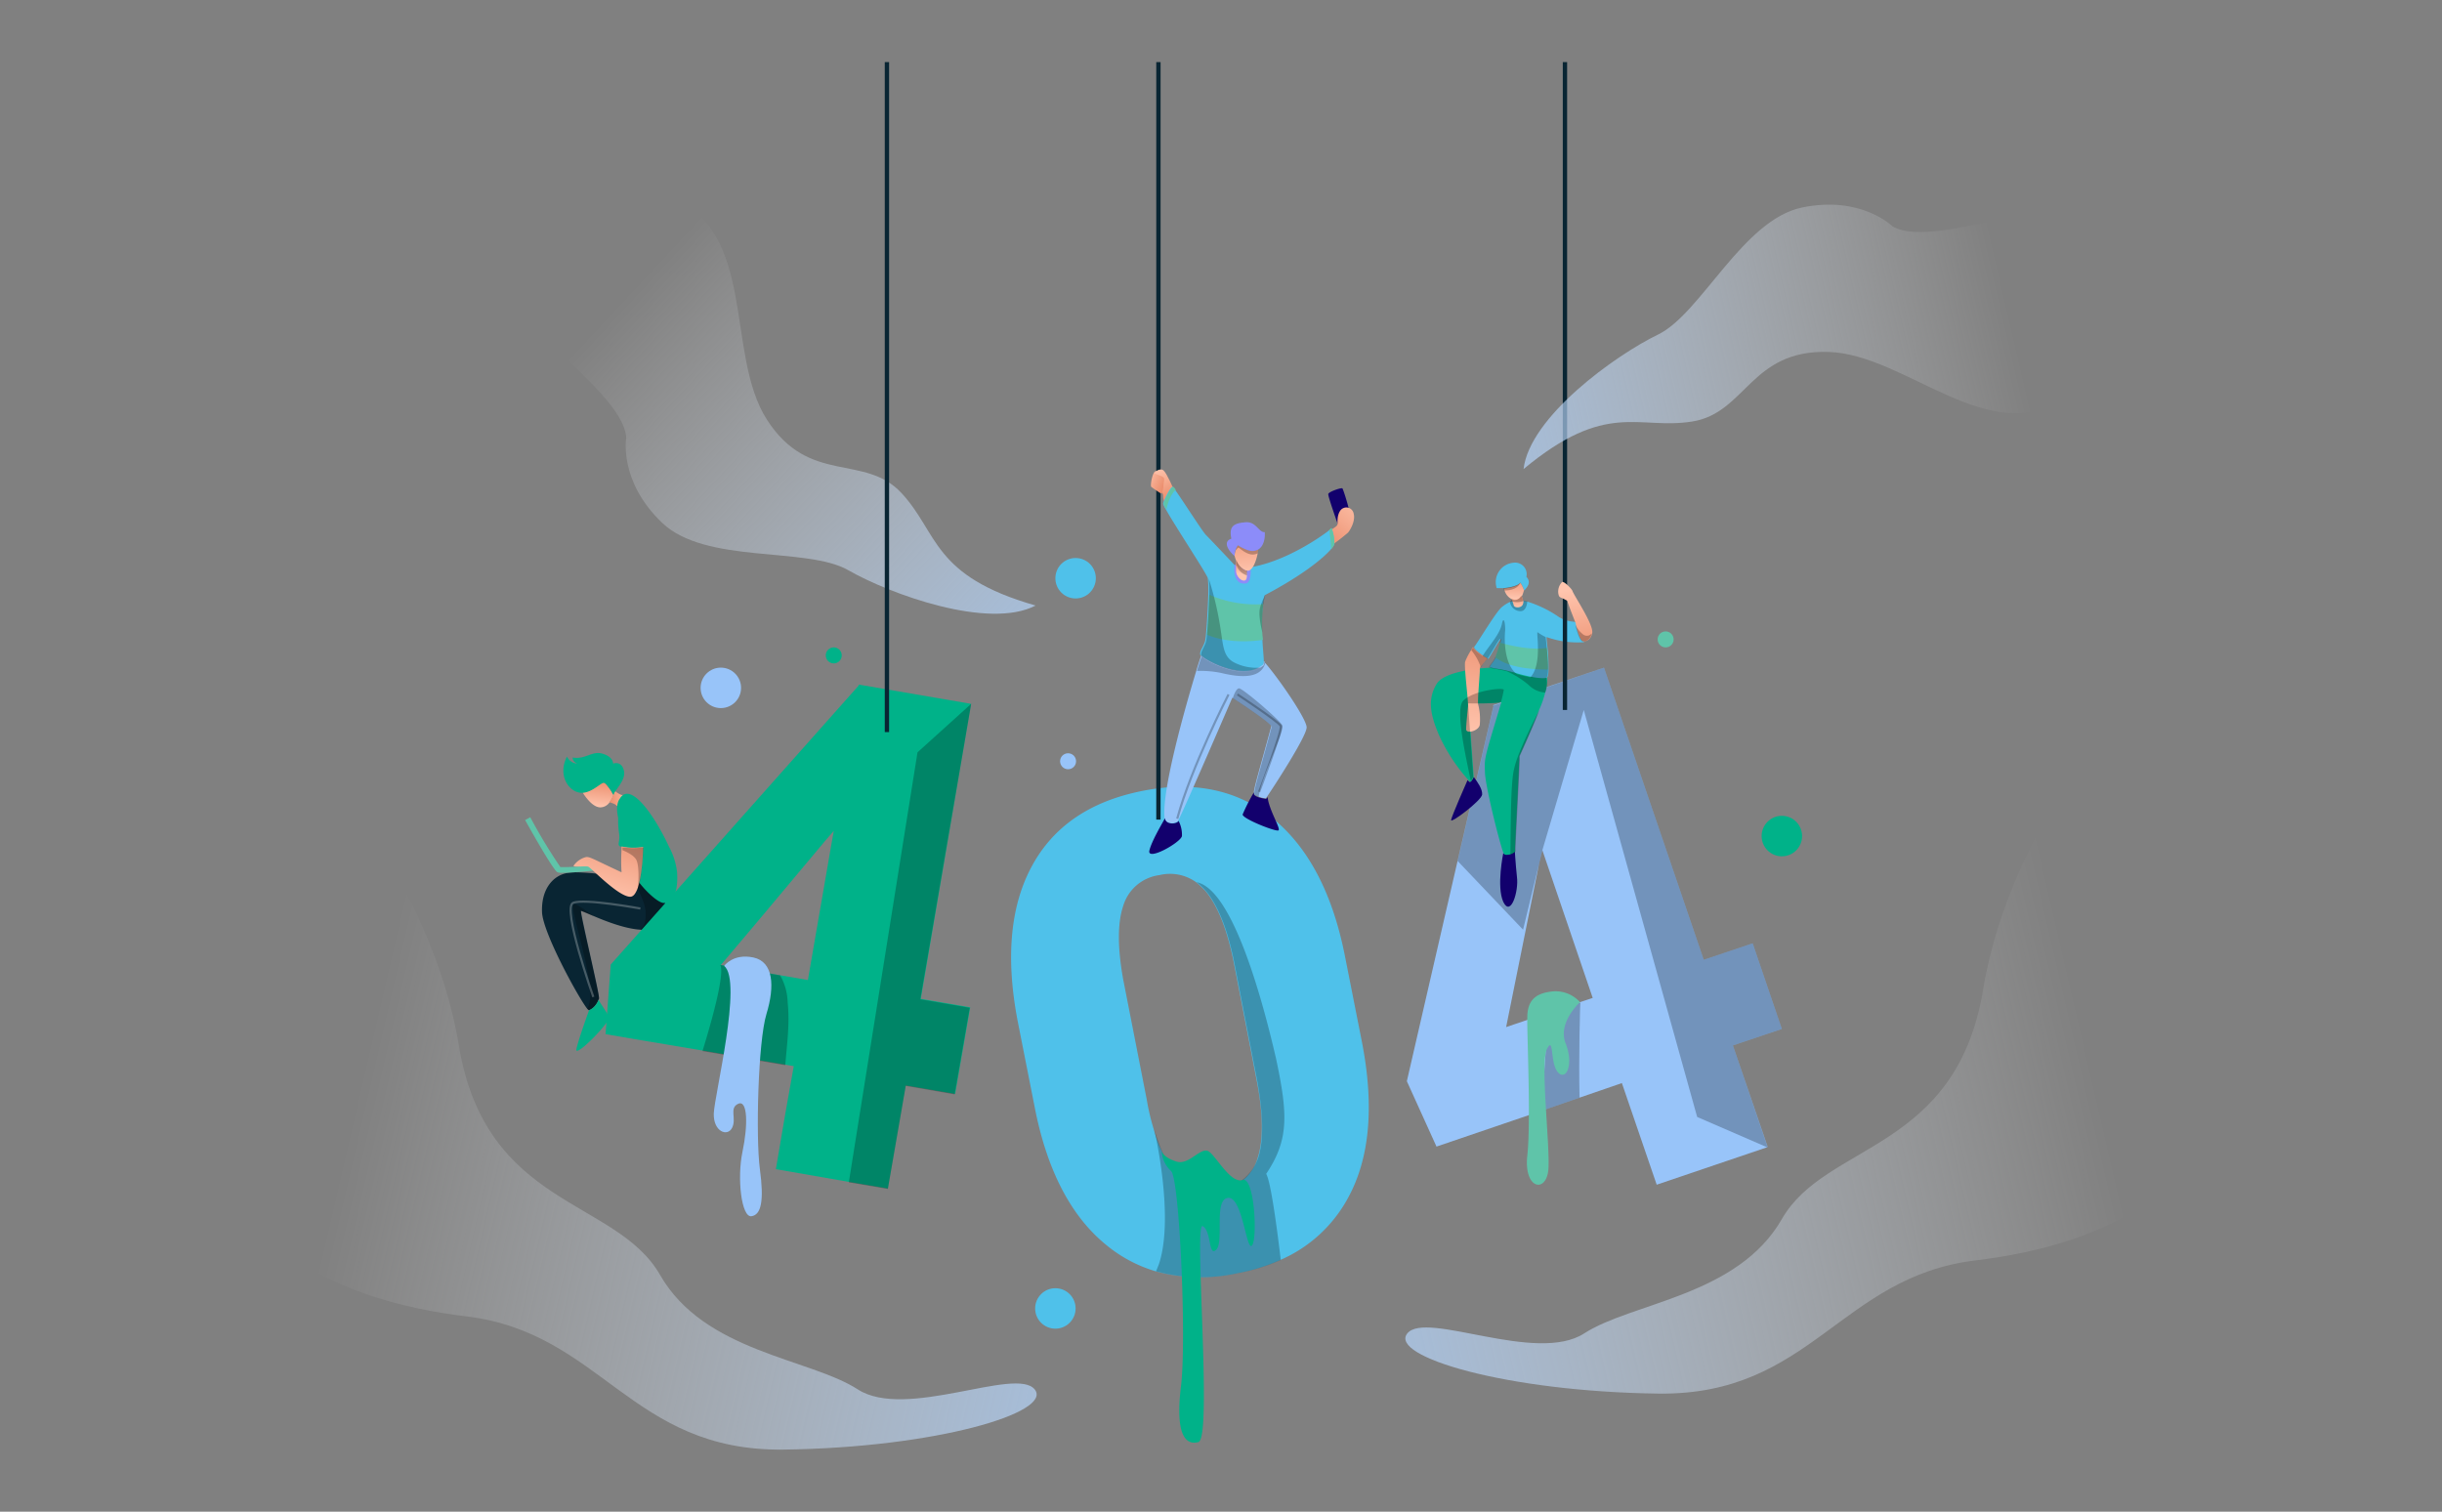 <svg id="OBJECTS" xmlns="http://www.w3.org/2000/svg" xmlns:xlink="http://www.w3.org/1999/xlink" viewBox="0 0 519 321.3"><rect x="0" y="0" width="519" height="321.3" fill="#808080" stroke="none"/><defs><linearGradient id="linear-gradient" x1="126.8" y1="-1257.99" x2="127.41" y2="-1252.24" gradientTransform="matrix(1 0 0 -1 0 -1086.52)" gradientUnits="userSpaceOnUse"><stop offset="0" stop-color="#ffc5ae"/><stop offset="1" stop-color="#ea8b6a"/></linearGradient><linearGradient id="linear-gradient-2" x1="134.45" y1="-1255.96" x2="129.14" y2="-1256.34" xlink:href="#linear-gradient"/><linearGradient id="linear-gradient-3" x1="321.67" y1="-1213.68" x2="321.89" y2="-1208.62" xlink:href="#linear-gradient"/><linearGradient id="linear-gradient-4" x1="322.61" y1="-1215.83" x2="322.45" y2="-1212.23" xlink:href="#linear-gradient"/><linearGradient id="linear-gradient-5" x1="333.87" y1="-1211.73" x2="336.96" y2="-1228.06" xlink:href="#linear-gradient"/><linearGradient id="linear-gradient-6" x1="245.98" y1="-1187.65" x2="247.92" y2="-1191.77" xlink:href="#linear-gradient"/><linearGradient id="linear-gradient-7" x1="243.05" y1="-1187.53" x2="247.86" y2="-1189.54" xlink:href="#linear-gradient"/><linearGradient id="linear-gradient-8" x1="245.73" y1="-1186.04" x2="248.83" y2="-1192.62" xlink:href="#linear-gradient"/><linearGradient id="linear-gradient-9" x1="289.82" y1="-1192.46" x2="281.02" y2="-1202.91" xlink:href="#linear-gradient"/><linearGradient id="linear-gradient-10" x1="426.34" y1="-1147.97" x2="277.29" y2="-1182.47" gradientTransform="matrix(1 0 0 -1 0 -1086.52)" gradientUnits="userSpaceOnUse"><stop offset="0" stop-color="#fff" stop-opacity="0"/><stop offset="1" stop-color="#98c4f9"/></linearGradient><linearGradient id="linear-gradient-11" x1="-1213.78" y1="12.41" x2="-1362.84" y2="-22.09" gradientTransform="scale(-1 1) rotate(-56 -615.147 -982.004)" xlink:href="#linear-gradient-10"/><linearGradient id="linear-gradient-12" x1="441.86" y1="-1298.98" x2="227.9" y2="-1348.5" xlink:href="#linear-gradient-10"/><linearGradient id="linear-gradient-13" x1="-559.66" y1="-1310.88" x2="-773.62" y2="-1360.4" gradientTransform="rotate(180 -241.26 -543.26)" xlink:href="#linear-gradient-10"/><linearGradient id="linear-gradient-14" x1="127.39" y1="-1277.7" x2="132.26" y2="-1260.23" xlink:href="#linear-gradient"/><linearGradient id="linear-gradient-15" x1="311.54" y1="-1242.96" x2="315.52" y2="-1217.08" xlink:href="#linear-gradient"/><linearGradient id="linear-gradient-16" x1="265.28" y1="-1208.45" x2="264.34" y2="-1197.5" xlink:href="#linear-gradient"/><linearGradient id="linear-gradient-17" x1="263.67" y1="-1208.53" x2="264.11" y2="-1205.71" xlink:href="#linear-gradient"/><style>.cls-1{fill:#98c4f9}.cls-2{opacity:.25;isolation:isolate}.cls-11{fill:none;stroke-miterlimit:10}.cls-7{fill:#4fc1ea}.cls-10{fill:#12006d}.cls-11{stroke:#092533;stroke-width:.92px}.cls-17{fill:#8c8cf9}.cls-19{fill:#5fc4a9}.cls-24{fill:#00b289}</style></defs><path class="cls-1" d="m378.7 218.7-6.2-18.2-10.4 3.5-21.2-62.1-23.6 8 .1.2-7.6 32.8-10.8 46.9 6.3 13.9 22.3-7.6 8.1-2.8 9-3.1 7.4 21.6 23.6-8-7.4-21.6Zm-42.9-5.7-5.4 1.8-10.3 3.5 7-34.7.7-2.9 10.7 31.4Z"/><path class="cls-2" d="m368.3 222.2 7.4 21.7-15-6.5-24.1-86.5-8.8 29.8-4.1 16.9-13.9-14.6 7.6-32.8-.1-.2 23.6-8.1 21.2 62.1 10.4-3.5 6.2 18.2-10.4 3.5zm-32.6 11.1-8.1 2.8 1.2-16.7v-3l1.7-1.5 1.1-1 4.3-.8c-.1-.1-.4 12.2-.2 20.2Z"/><path d="M141.5 190.7v.4s-.3 6.8-5.4 6.5c-3.2-.2-7.1-1.7-9.7-2.8-1.6-.7-2.8-1.2-2.9-1.2-.3.1 3.9 17.5 3.8 18.5a.6.6 0 0 1-.1.4c-.3.9-1.3 2.1-2 2.2-.1 0-.2-.1-.4-.3-1.9-2.4-9.4-16.1-9.6-20.5-.2-4.9 2.3-7.9 5.6-8.4 2.5-.4 9.8.6 13.4 1.1 1.3.2 2.1.3 2.1.3Z" style="fill:#092533"/><path class="cls-2" d="M127.3 212.1a.6.6 0 0 1-.1.4c-.3.9-1.3 2.1-2 2.2-.1 0-.2-.1-.4-.3 2.7-3.8-4.3-22.2-2.8-22.2.8 0 2.4 1.3 4.3 2.6-1.6-.7-2.8-1.2-2.9-1.2-.3 0 3.9 17.5 3.9 18.5Zm14.2-21.4v.4s-.3 6.8-5.4 6.5c1-.8 1.2-2.2 1.1-3.9-.1-2-1.9-5.4-3-7.1 1.3.2 2.1.3 2.1.3Z"/><path d="M130.4 168.9a5.56 5.56 0 0 1-.9 1.7 2.42 2.42 0 0 1-1.9 1c-1.6 0-3.1-2.1-3.8-3.2 2.2-.2 3.9-2.3 4.5-2.1.4.1 1 1 1.5 1.7.3.4.5.8.6.9Z" style="fill:url(#linear-gradient)"/><path d="M132.6 169.1s-1.2 2.7-1.6 2.1c-.2-.3-.9-.5-1.5-.7a5.56 5.56 0 0 0 .9-1.7 1.33 1.33 0 0 1 .3-.7 4 4 0 0 0 1.9 1Z" style="fill:url(#linear-gradient-2)"/><path d="M136.1 193.1s-11.9-2.2-14.3-1.2 4.3 20 4.3 20" style="stroke-width:.46px;stroke:#fff;fill:none;stroke-miterlimit:10;opacity:.25;isolation:isolate"/><path class="cls-7" d="M336.6 136.5a19.45 19.45 0 0 1-7.9-1.1c0 .5.1 1.4.2 2.3a37 37 0 0 1 .2 4.6c0 .9-.1 1.6-.4 1.8-.5.3-1.8.1-3.3-.1a24.6 24.6 0 0 1-2.9-.7l-.9-.3a36.93 36.93 0 0 0-4.7-1c-.2-.1-.3-.1-.3-.2 0-.3.7-1 1.1-1.7 0-.1.1-.2.2-.4a28.11 28.11 0 0 0 1-3.1c.1-.5.2-.9.1-.8-.4.2-2.5 4.2-2.7 4.2a2.93 2.93 0 0 1-1-.6c-.9-.6-1.9-1.4-2-1.8v-.1c.5-.5 4.3-6.9 5.7-8.3a7.57 7.57 0 0 1 2-1.3 3.37 3.37 0 0 1 1.2-.3 10.68 10.68 0 0 1 2.5.3 24.52 24.52 0 0 1 6.7 3.3c1.9 1.1 3.1.8 3.6 1.1.3.2 2 4 1.6 4.2Z"/><path class="cls-2" d="M324.6 127.8c-.1 1.1-.5 2.2-1.6 2.1a2.29 2.29 0 0 1-2.1-2.1 3.37 3.37 0 0 1 1.2-.3 10.68 10.68 0 0 1 2.5.3Z"/><path class="cls-7" d="M323.9 125.5a5.48 5.48 0 0 0-.8-1.7c-.4.7-2.2 1.1-3.5 1.2h-1.5a4.13 4.13 0 0 1 3.6-5.4 2.45 2.45 0 0 1 2.7 3c1.4 1.4-.5 2.9-.5 2.9Z"/><path d="M323.9 125.5c-.1.2-.2.7-.4 1.1a1.47 1.47 0 0 1-2 .8h-.1a3 3 0 0 1-1.6-1.8c-.1-.2-.1-.4-.2-.5 1.3-.1 3.1-.5 3.5-1.2a.1.1 0 0 0 .1.1 5.6 5.6 0 0 1 .7 1.5Z" style="fill:url(#linear-gradient-3)"/><path d="M323.7 128.3c-.2 1-1.9 1-2 .3a9.44 9.44 0 0 0-.3-.9 1 1 0 0 1-.1-.4h.1a1.48 1.48 0 0 0 2-.8c-.1.2.2.5.3 1.1a.85.85 0 0 1 0 .7Z" style="fill:url(#linear-gradient-4)"/><path class="cls-10" d="M315 168.9c-.2 1.3-6.7 6.2-6.6 5.4s3.5-8.5 3.5-8.5l.4.4c.3.1.8-.7.9-1.1.8 1.1 1.9 2.6 1.8 3.8Zm4.5 22.8c-1.5-3.3 0-10.4 0-10.4.5.7 2.4-.1 2.4-.4v-.7s.2 3.4.5 6.2c.4 3-1.3 8.6-2.9 5.3Z"/><path class="cls-2" d="M323.1 123.9c-.7 1.5-2.6 1.6-3.4 1.6-.1-.2-.1-.4-.2-.5 1.4-.1 3.1-.5 3.6-1.1Zm.6 3.8a.76.76 0 0 1-.5.2 3.63 3.63 0 0 1-1.9-.1 1 1 0 0 1-.1-.4h.1a1.48 1.48 0 0 0 2-.8c0 .2.3.5.4 1.1Z"/><path class="cls-11" d="M332.6 13.2v137.7"/><path d="M338.4 134.5v.1c-.4 1.7-1.7 1.8-2 1.7s-.9-.9-1.5-3.6v-.2s-1.3-3.2-1.8-4.8c-1.5-.9-1.7-.5-1.9-1.5a2.9 2.9 0 0 1 .8-2.5c.4-.2 2 1.4 2.2 1.9.2.8 4.5 7.1 4.2 8.9Z" style="fill:url(#linear-gradient-5)"/><path class="cls-2" d="M338.3 134.6c-.4 1.7-1.7 1.8-2 1.7s-.9-.9-1.5-3.6a5.6 5.6 0 0 0 1.6 2.1 1.29 1.29 0 0 0 1.9-.2Z"/><path class="cls-7" d="m289.5 221.7-3.6-18.2c-2.6-13.4-7.7-23.2-15.2-29.4s-16.8-8.2-27.9-6-18.9 7.5-23.5 16-5.6 19.5-3 33l3.6 18.2c2.6 13.4 7.7 23.2 15.2 29.3a29.69 29.69 0 0 0 10.5 5.6 36.17 36.17 0 0 0 17.4.4 40.39 40.39 0 0 0 9.1-2.8 29.82 29.82 0 0 0 14.4-13.2c4.6-8.4 5.6-19.4 3-32.9Zm-22.2 24.4a9.36 9.36 0 0 1-7.7 6.7c-4.1.8-7.4-.3-9.9-3.4a28.37 28.37 0 0 1-4.5-9.4 50.34 50.34 0 0 1-1.5-6.4l-5-25.5c-1.2-6.7-1.2-11.9 0-15.5a9.27 9.27 0 0 1 7.7-6.6 9.52 9.52 0 0 1 7.8 1.5 19.36 19.36 0 0 1 2.1 2c2.6 3.2 4.6 8.3 6 15.5l4.8 24.7c1.4 7.2 1.4 12.7.2 16.4Z"/><path class="cls-11" d="M246.2 13.2v161"/><path class="cls-10" d="M284.5 111.9s-2.3-6.4-2.2-6.9 2.8-1.4 3-1.2 1.8 5.3 1.5 5.6a30.86 30.86 0 0 1-2.3 2.5Z"/><path d="M245.4 103.5a4.54 4.54 0 0 1 2.1 2.1c.6 1.5.4-4 .4-4l-.7-.6Z" style="fill:url(#linear-gradient-6)"/><path d="M244.7 103.5s1.8 1.3 2.1 1.4.9-3.4.6-4a1.47 1.47 0 0 0-1.9-.7c-.6.3-1.1 3.1-.8 3.3Z" style="fill:url(#linear-gradient-7)"/><path d="M249.4 103.9s-1.4-3.3-2.1-3.9-1.8.2-1.9.5 1.4.5 1.9 1-.8 4.2.4 5.5c1.4 1.3 1.7-3.1 1.7-3.1Z" style="fill:url(#linear-gradient-8)"/><path d="M282.7 112.7s1.3-.7 1.5-1.1-.2-1.7.6-3a1.58 1.58 0 0 1 2.9.6c.4 1.5-.7 3.4-1.2 4a46.67 46.67 0 0 1-3.9 3" style="fill:url(#linear-gradient-9)"/><path class="cls-7" d="M283.6 115.6a3 3 0 0 1-.7 1.1c-1.6 1.9-6.1 5.6-14.1 9.8a11.8 11.8 0 0 0-.4 2 31.63 31.63 0 0 0-.2 6.1c0 .5.1 1 .1 1.4.1 2 .3 3.7.3 4.6a1.29 1.29 0 0 1-.2.8 2.09 2.09 0 0 1-.6.4c-4 2.6-11.3-1.3-12.5-2.4-.1-.1-.1-.2-.2-.2-.2-.8.6-1.6 1-2.9a8.79 8.79 0 0 0 .2-1.4c.2-2 .4-5.7.5-8.5a26.62 26.62 0 0 0-.1-3.5c-.2-.9-6.9-11-8.9-14.6a5.66 5.66 0 0 1-.6-1.2c.1-.8 1.6-3.7 2-3.6.1 0 .3.3.6.7 1.6 2.2 5.7 8.7 6.5 9.5s4.4 4.6 6 6.3c.4.5.7.8.7.8a22.75 22.75 0 0 0 2.6-.2c7.5-1.2 15-6.4 16.9-7.9a3.61 3.61 0 0 0 .5-.4 9.09 9.09 0 0 1 .6 3.3Z"/><path class="cls-17" d="M264.8 124c-2.6.4-2.6-2.9-2.4-4.1.4.5.7.8.7.8a22.75 22.75 0 0 0 2.6-.2c.3 1.3 0 3.4-.9 3.5Z"/><path class="cls-1" d="M277.7 154.6c0 1.9-6.9 12.5-8.4 14.7a3 3 0 0 1-.3.4 6.63 6.63 0 0 1-1.6-.4c-.5-.2-.9-.4-.9-.8v-.3c.2-1.5 1.8-6.8 3.7-13.9-1-1.3-8.3-6-8.3-6-.3.7-10.3 23.9-11.5 26.1a.1.1 0 0 1-.1.1c-.5.7-2.7.7-2.8-.7-.6-5.9 4.4-23.5 6.8-31.4.4-1.4.8-2.5 1-3.1 1.2 1.2 8.5 5 12.5 2.4.2-.1.4-.3.6-.4a1.29 1.29 0 0 0 .2-.8c.1.1.2.2.2.3 2.9 3.3 8.9 12 8.9 13.8Z"/><path class="cls-10" d="M251.2 177.7c-.3 1.4-7.6 5.5-6.9 3 .5-2 2.6-5.5 3.3-6.8.1 1.4 2.3 1.3 2.8.7a.1.1 0 0 1 .1-.1 6.42 6.42 0 0 1 .7 3.2Zm20.5-1.2c-.6.3-7.7-2.5-7.6-3.4a39.56 39.56 0 0 1 2.4-4.7v.3c0 .8 2.6 1.1 2.6 1.1a3 3 0 0 0 .3-.4c.3 2.8 2.9 6.8 2.3 7.1Z"/><path d="M261.1 147.6s-8 15.6-10.9 26.4m12.8-26.4s8.8 5.8 9.2 6.7-4.6 14-4.6 14" style="stroke:#000;stroke-width:.46px;fill:none;stroke-miterlimit:10;opacity:.25;isolation:isolate"/><path class="cls-2" d="M268.9 140.9c-1 3.9-6.6 2.8-9.5 2.1a22.39 22.39 0 0 0-5-.4c.4-1.4.8-2.5 1-3.1 1.2 1.2 8.5 5 12.5 2.4.2-.1.4-.3.6-.4a1.29 1.29 0 0 0 .2-.8Zm-1.4 28.5c-.5-.2-.9-.4-.9-.8v-.3c.2-1.5 1.8-6.8 3.7-13.9-1-1.3-8.3-6-8.3-6s.6-2 1.3-2.1 8.3 6.4 9.2 7.8c.7 1.2-4.5 11-5 15.3Z"/><circle class="cls-7" cx="228.6" cy="122.9" r="4.3"/><circle class="cls-1" cx="153.2" cy="146.2" r="4.3"/><circle class="cls-7" cx="224.3" cy="278.1" r="4.3"/><path class="cls-19" d="M119.7 185.5a3.14 3.14 0 0 1-1.2-.1c-.2-.1-.9-.4-6.9-11.1l1.1-.6a115.55 115.55 0 0 0 6.4 10.6 51.19 51.19 0 0 0 7.4-.5l.1 1.2c-2 .2-5.1.5-6.9.5Zm163.9-69.9a3 3 0 0 1-.7 1.1 37.93 37.93 0 0 0-.4-4.1 3.61 3.61 0 0 0 .5-.4 9.79 9.79 0 0 1 .6 3.4Zm-33.7-11.5c-1.2 1-1.8 3.2-2 4.2a5.66 5.66 0 0 1-.6-1.2c.1-.8 1.6-3.7 2-3.6.1-.1.3.2.6.6ZM335.8 213a7 7 0 0 0-5.6-2.3c-3.5.3-5.5 1.6-5.6 5.3s.8 22.3 0 29.6 4.2 8.1 4.5 2.7-1.8-22.6-.3-25.4.6 3.1 2.3 5 3.4-1.5 1.7-6c-1.9-4.5 3-8.9 3-8.9Zm-6.8-70.7c-2.6 0-8.2-.2-11.2-2.6a28.11 28.11 0 0 0 1-3.1s6 1.8 10 1.1a37 37 0 0 1 .2 4.6Zm-60.6-6.3c-2.6.4-7.6.7-11.9-1.1.2-2 .4-5.7.5-8.5a24.42 24.42 0 0 0 11.5 2 32.44 32.44 0 0 0-.1 7.6Z"/><circle class="cls-19" cx="354" cy="135.9" r="1.7"/><circle class="cls-1" cx="227" cy="161.8" r="1.7"/><path d="M402.2 48.1s-6.6-6.6-19.2-4-21.5 22.6-30.6 27-27.3 17.5-28.6 28.6c17.7-14.7 24.3-8.3 35.8-10.1s12.4-15.3 29-14.8 34.3 21.1 50.9 9.5 36-25.2 20.3-36.5-47.6 6.1-57.6.3Z" style="fill:url(#linear-gradient-10)"/><path d="M133.1 93s-1.7 9.2 7.6 18.1 30.7 5 39.6 10.1 29.8 12.7 39.8 7.5c-22.1-6.3-20.6-15.4-28.5-23.9S172 103.2 163 89.2s-1.9-40.2-20.8-47.4-41.2-15.5-41.6 3.8c-.6 19.3 31.6 35.9 32.5 47.4Z" style="fill:url(#linear-gradient-11)"/><path d="M454.2 145.9s-27 29.6-32.7 64.3-33.4 32.5-42.8 48.9-31.8 17.7-42 24.3-33.6-4.9-37.6 0 21 12.4 53.4 12.8 38.6-24.8 67.3-28.3 57.5-15.9 67.7-62.8-7.2-72-33.3-59.2Z" style="fill:url(#linear-gradient-12)"/><path d="M64.8 157.8s27 29.6 32.7 64.3 33.4 32.5 42.8 48.9 31.8 17.7 42 24.3 33.6-4.9 37.6 0-21 12.4-53.4 12.8-38.6-24.8-67.3-28.3-57.5-15.9-67.7-62.8c-10-46.9 7.2-72 33.3-59.2Z" style="fill:url(#linear-gradient-13)"/><path class="cls-2" d="M269.1 249.5c1 1.6 2.4 12.3 3.1 18.3a40.39 40.39 0 0 1-9.1 2.8 36.17 36.17 0 0 1-17.4-.4l.6-1.5c3.3-9.9-.8-27.9-1-28.7 1.2 4.1 2.7 7.3 4.5 9.4a10.34 10.34 0 0 0 17.6-3.3c1.2-3.7 1.1-9.2-.2-16.4l-4.8-24.7c-1.4-7.2-3.4-12.3-6-15.5a12.91 12.91 0 0 0-2.1-2c7.8 1.5 14.2 25.8 16.9 37.5 2.5 11.8 2.8 17.2-2.1 24.5Z"/><path class="cls-24" d="M328.4 147.2a20.9 20.9 0 0 1-1.3 3.7c-.9 2.3-2.2 5.4-4.2 9.8 0 2.2-.8 16.4-.9 19.6v.7a2.36 2.36 0 0 1-1.1.6c-.5.1-1.1.2-1.3-.2-.5-.7-3.9-14-4-17.2s-.3-2.4 3.5-15c-.9.4-7 .3-7 .3s1.1 15.4 1.1 15.5v.1a4.05 4.05 0 0 1-.5.9c-.1.1-.2.2-.3.1s-.2-.1-.4-.4a37.88 37.88 0 0 1-6.1-9.3c-2-4.6-2.5-7.8-.6-11s11.7-3.5 11.7-3.5c.6.2 2 .3 3.5.7l1.2.3c2.1.7 6.2 1.6 7.1 1.1a8.47 8.47 0 0 1-.4 3.2Zm-81.5 97.6s.5 1.3 3.2 2.1 5.2-3.4 6.9-2.1 4.6 6.8 7.1 6 3.2 12.4 2 13.9-2-10.4-5.1-10.1-.8 9.3-2.5 11-1-4-2.9-5 2.1 45.1-.9 45.9-4.9-2.1-3.7-11.9-.3-43.9-2.1-45.7a6.11 6.11 0 0 1-2-4.1Z"/><circle class="cls-24" cx="378.7" cy="177.7" r="4.3"/><circle class="cls-24" cx="177.2" cy="139.3" r="1.7"/><path class="cls-24" d="m206.4 149.6-23.9-4.1v.2L129.8 205l-1.1 14.8 7.6 1.3 13.1 2.2 17.6 3 1.7.3-1.3 7.3-.6 3.4-1.9 11.2 15.5 2.7 8.3 1.4 3.8-21.9 10.5 1.8 3.2-18.4-10.5-1.8ZM176.6 180l-4.9 28.3-5.8-1-12.7-2.2 7.1-8.4 1.6-1.9 13.4-16 1.9-2.2Zm-45.9-11.7a1.33 1.33 0 0 0-.3.7 5.76 5.76 0 0 1-.5-.9c-.5-.7-1.1-1.6-1.5-1.7-.6-.2-2.3 1.9-4.5 2.1h-.4c-2.5-.1-5.1-3.6-3-7.7a2.56 2.56 0 0 0 2.2 1.5 1.4 1.4 0 0 1-1-1.3c2.7.5 4.1-1.5 6.4-.8s2.2 2.1 2.2 2.1 1.8-.7 2.3 1.5c.4 1.7-1.2 3.4-1.9 4.5Z"/><path class="cls-24" d="M140.9 191.9c-1.9-.3-7-5.8-7-8.2a4.48 4.48 0 0 0-.1-1.1c-.4-2.5-1.8-6.1-2.4-8.7-.7-3 .3-4.1.3-4.1 2.3-4 7.6 3.9 10.5 10.2a14.81 14.81 0 0 1 1.7 5.4c.3 4.6-1.1 6.8-3 6.5Zm-11.5 24.4c.2 1.1-7.3 8.7-6.9 6.7s2.7-8.3 2.7-8.3a3.67 3.67 0 0 0 2-2.2c.6 1.1 2 2.9 2.2 3.8Z"/><path class="cls-24" d="M137 179.9a.44.44 0 0 1-.3.1 16.93 16.93 0 0 1-4.5 0c-.2 0-.3-.1-.4-.1-.7-.3 0-1.1-.2-2.6s-.8-5.6 1.4-6.9 3.9 3.8 3.9 6.3c.2 2.6.6 2.8.1 3.2Z"/><path d="M136.7 180s-.1 6.2-1.3 9.1c-.4.9-.8 1.5-1.5 1.5-2.6-.1-8.3-6.2-8.9-6.4s-3.2.2-3.1-.2a4.7 4.7 0 0 1 2.2-1.7c1.1-.4.9-.2 8 3.1a39.12 39.12 0 0 1 0-4.9v-.6a12 12 0 0 0 4.6.1Z" style="fill:url(#linear-gradient-14)"/><path class="cls-2" d="M135.5 189.2c.2-1.2.4-4.9-.2-6.3-.4-1-2-1.8-3-2.2v-.6a16.93 16.93 0 0 0 4.5 0c-.1-.1-.2 6.2-1.3 9.1Zm31.4 37.2-17.6-3c2.1-6.8 4.7-16.3 3.8-18.3l12.7 2.2a12.15 12.15 0 0 1 1.6 5.8c.5 4.5-.2 9.2-.5 13.3Z"/><path class="cls-1" d="M153.9 205.3s1.9-2.7 6.2-1.8 4.6 6.1 2.8 12-2.3 26.3-1.4 33 .3 9.7-1.8 10-3.1-8-1.9-13.7 1.1-11.1-.9-10.2-.3 3.1-1.3 5.1-4 .8-3.9-3 6.2-28.3 2.2-31.4Z"/><path class="cls-2" d="m195.6 212.4 10.5 1.8-3.2 18.4-10.4-1.8-3.8 21.9-8.3-1.4 14.6-91.4 11.4-10.3-10.8 62.8z"/><path class="cls-11" d="M188.5 13.2v142.4"/><path d="M314.6 141.9a.76.76 0 0 0-.1.4c.1.5-.6 7-.3 7.6a12.67 12.67 0 0 1 .3 4.1c-.1 1.3-2.9 2.1-2.9 1s.3-3.8.4-4.9-.9-8.5-.6-9.5a14.94 14.94 0 0 1 1.3-2.5 2.48 2.48 0 0 1 .4-.6c0 .6 2.8 2.4 3 2.4 0 .1-1.1 1.3-1.5 2Z" style="fill:url(#linear-gradient-15)"/><path class="cls-2" d="M316.1 140a12.15 12.15 0 0 0-1.5 2v-.5a11.21 11.21 0 0 0-1.9-3.3 2.48 2.48 0 0 1 .4-.6c0 .6 2.8 2.4 3 2.4Zm2.9 9.2c-.9.4-7 .3-7 .3s1.1 15.4 1.1 15.5v.1a4.05 4.05 0 0 1-.5.9c-1.1-5.3-3.4-15.3-1.6-17.1 2.3-2.2 8.5-2.8 8.6-2.3a20.74 20.74 0 0 1-.6 2.6Zm9.4-2a5.41 5.41 0 0 1-3.5-1.6 19 19 0 0 0-4.6-2.9l1.2.3c2.1.7 6.2 1.6 7.1 1.1a4.89 4.89 0 0 1-.2 3.1Zm-1.2 3.7c-.9 2.3-2.2 5.4-4.2 9.8 0 2.2-.8 16.4-.9 19.6v.7a2.36 2.36 0 0 1-1.1.6c.1-4.8 0-15.2.8-18.2.8-3.8 5.1-12 5.4-12.5Z"/><path class="cls-2" d="m322.4 143.3-.9-.3a36.93 36.93 0 0 0-4.7-1c-.2-.1-.3-.1-.3-.2 0-.3.7-1 1.1-1.7s1.6-4.5 1.2-4.3-2.5 4.2-2.7 4.2a2.93 2.93 0 0 1-1-.6c.1-.1.1-.2.2-.3 1.3-2 3.5-4.4 3.9-6.5.3-1.5.7-.7.7 1.3-.2 1.8-.3 7.3 2.5 9.4Zm6.2.8c-.5.3-1.9.1-3.4-.1 2.7-2.7 1.2-10 1.6-9.6a13.4 13.4 0 0 0 1.7 1c.2 2 1 8.2.1 8.7Zm-60.7-15.3a20.65 20.65 0 0 1 1-2.4 17.66 17.66 0 0 0-.4 2 31.63 31.63 0 0 0-.2 6.1m-.4 7.4c-4.3 2.8-12.4-1.9-12.6-2.6s.6-1.6 1-2.9a8.79 8.79 0 0 0 .2-1.4c.2-2 .4-5.7.5-8.5a26.62 26.62 0 0 0-.1-3.5 67.2 67.2 0 0 1 2.3 9.4c.8 4.6.6 6.9 2.9 8.3a10.41 10.41 0 0 0 5.8 1.2Z"/><path class="cls-2" d="M268.3 134.5c-.5-2.1-.9-4.4-.4-5.7"/><path d="M267.4 116.8c0 .2-.1.5-.1.8-.3 1.6-1.1 3.9-2.3 3.7h-.2a3.78 3.78 0 0 1-2.1-2.2 7.78 7.78 0 0 1-.3-.9 3.73 3.73 0 0 1 .2-1.2 3.65 3.65 0 0 1 .5-1.1 7.86 7.86 0 0 0 2.3 1.1 2.57 2.57 0 0 0 2-.2Z" style="fill:url(#linear-gradient-16)"/><path d="M265 122.3c0 .6-.1 1-.5 1.1-.8.1-1.8-1-1.8-2.1v-2.2a3.75 3.75 0 0 0 2.1 2.2h.2Z" style="fill:url(#linear-gradient-17)"/><path class="cls-2" d="M267.4 116.8c0 .2-.1.5-.1.8-1.9 1-3.8-1.2-4.1-1.2-.1 0-.4.4-.6.6a3.65 3.65 0 0 1 .5-1.1 7.86 7.86 0 0 0 2.3 1.1 2.57 2.57 0 0 0 2-.2Zm-2.4 5.5a3.39 3.39 0 0 1-2.2-2.2v-1a3.75 3.75 0 0 0 2.1 2.2h.2a3.75 3.75 0 0 0-.1 1Z"/><path class="cls-17" d="M267.4 116.8a2.63 2.63 0 0 1-2 .2 9.25 9.25 0 0 1-2.3-1.1 3.65 3.65 0 0 0-.7 2.3c-1.8-1.6-2.3-3.2-.7-3.7-.6-2.8.7-3.3 3-3.5s2.8 2.2 4.1 2.1c.1 1.3-.2 3-1.4 3.7Z"/></svg>